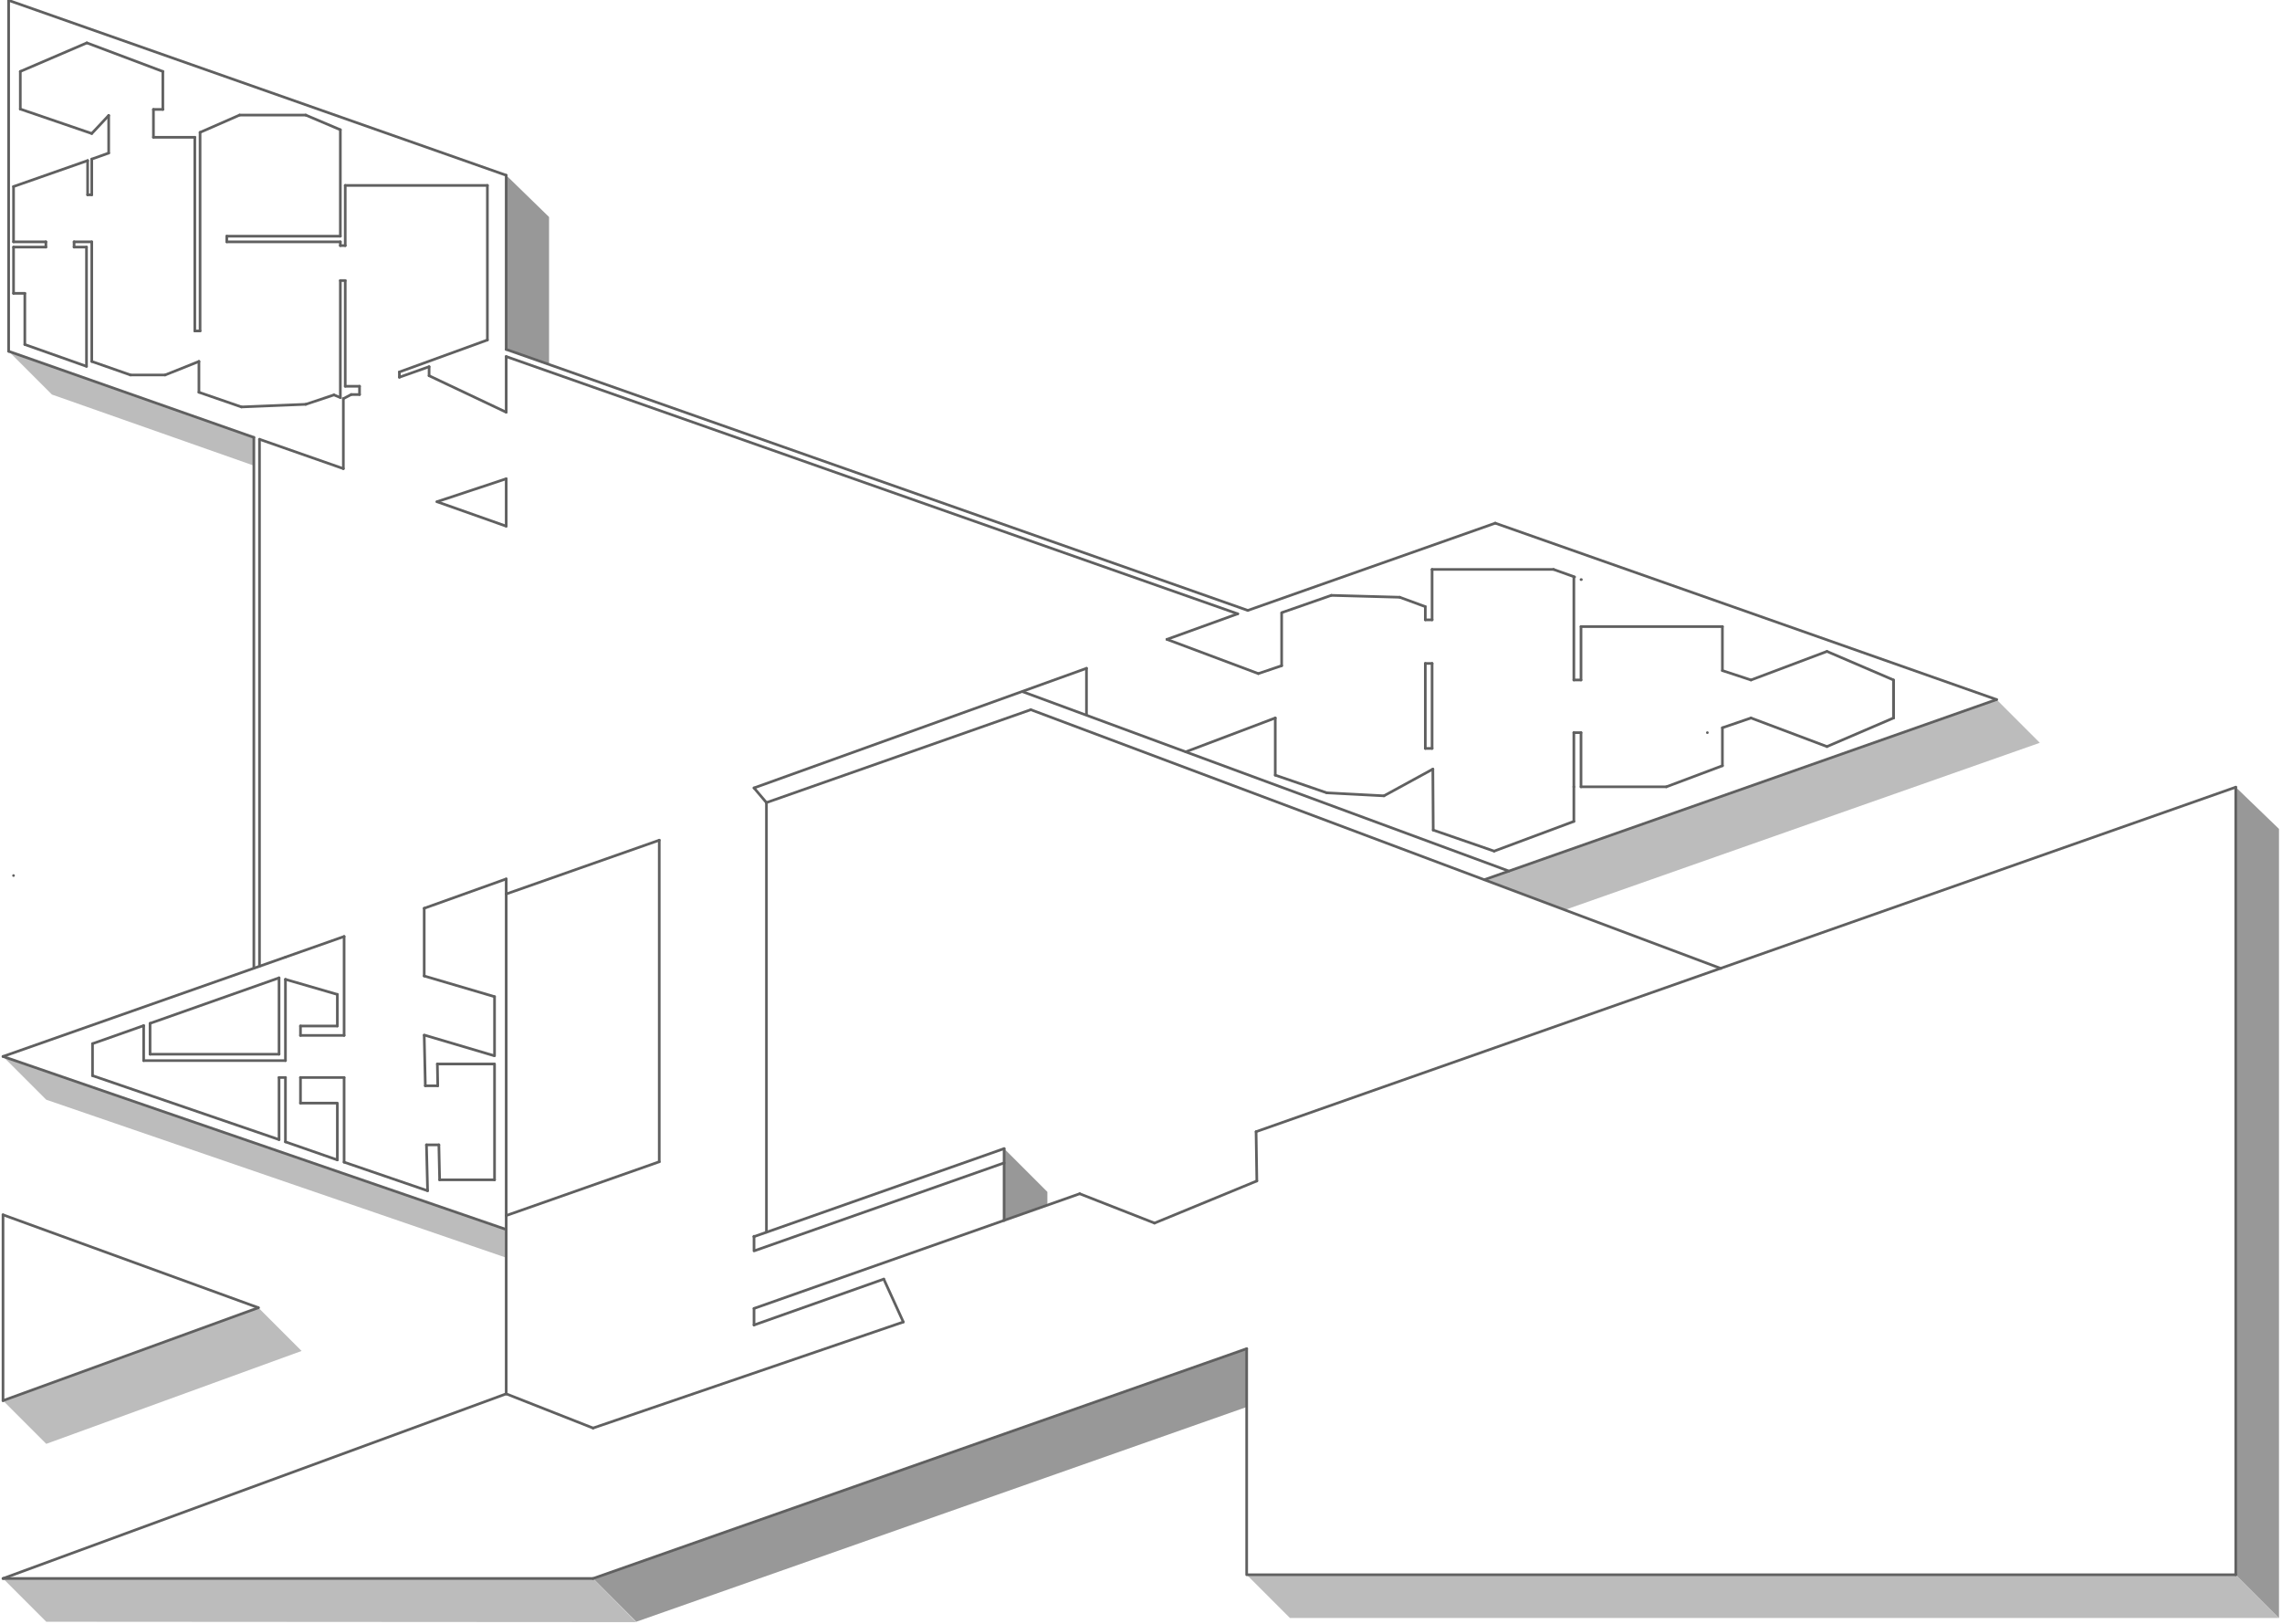 <?xml version="1.0" encoding="utf-8"?>
<!-- Generator: Adobe Illustrator 28.0.0, SVG Export Plug-In . SVG Version: 6.00 Build 0)  -->
<svg version="1.1" xmlns="http://www.w3.org/2000/svg" xmlns:xlink="http://www.w3.org/1999/xlink" x="0px" y="0px"
	 viewBox="0 0 606.8 431.8" style="enable-background:new 0 0 606.8 431.8;" xml:space="preserve">
<style type="text/css">
	.st0{fill:#989898;}
	.st1{fill:#BCBCBC;}
	.st2{fill:none;}
	.st3{display:none;}
	.st4{display:inline;}
	.st5{fill:none;stroke:#606060;stroke-width:0.709;stroke-linecap:round;stroke-linejoin:round;stroke-miterlimit:10;}
</style>
<g id="Layer_3">
	<polygon class="st0" points="134.6,245.2 134.6,338.3 134.6,326.8 134.6,233.7 	"/>
	<polygon class="st0" points="331.5,374.1 169.2,431.2 157.7,419.7 331.5,358.6 	"/>
	<polygon class="st1" points="134.6,334.4 12.3,292.4 0.8,280.9 134.6,326.8 	"/>
	<polygon class="st1" points="67.5,123.8 13.8,104.9 2.3,93.4 67.5,116.3 	"/>
	<polygon class="st1" points="542.4,197.5 415.9,242 394.7,233.9 530.9,186 	"/>
	<polygon class="st1" points="80.2,359.2 12.3,383.9 0.8,372.4 68.7,347.7 	"/>
	<polygon class="st1" points="606,430.2 343,430.2 331.5,418.7 594.5,418.7 	"/>
	<polygon class="st1" points="169.2,431.3 12.3,431.2 0.8,419.7 157.7,419.7 	"/>
	<polygon class="st0" points="278.5,316.9 278.5,320.4 267,324.5 267,305.4 	"/>
	<polygon class="st0" points="606,220.4 606,430.2 594.5,418.7 594.5,209.3 	"/>
	<polygon class="st0" points="146,57.7 146,97 134.6,92.9 134.6,46.6 	"/>
</g>
<g id="EM-201">
	<line class="st2" x1="200.5" y1="332.6" x2="200.5" y2="365"/>
	<line class="st2" x1="200.5" y1="365" x2="157.7" y2="379.7"/>
	<line class="st2" x1="157.7" y1="379.7" x2="134.6" y2="370.6"/>
	<line class="st2" x1="134.6" y1="370.6" x2="134.6" y2="326.9"/>
	<line class="st2" x1="134.6" y1="326.9" x2="200.5" y2="303.7"/>
	<line class="st2" x1="200.5" y1="303.7" x2="200.5" y2="332.6"/>
</g>
<g id="EM-203">
	<line class="st2" x1="69" y1="116.8" x2="134.6" y2="139.9"/>
	<line class="st2" x1="134.6" y1="139.9" x2="134.6" y2="94.8"/>
	<line class="st2" x1="134.6" y1="94.8" x2="329.1" y2="163.2"/>
	<line class="st2" x1="69" y1="256.9" x2="69" y2="116.8"/>
	<line class="st2" x1="67.5" y1="257.4" x2="329.1" y2="163.2"/>
</g>
<g id="EM-214-A">
	<line class="st2" x1="91.8" y1="49.3" x2="129.6" y2="49.3"/>
	<line class="st2" x1="129.6" y1="49.3" x2="129.6" y2="90.4"/>
	<line class="st2" x1="129.6" y1="90.4" x2="95.6" y2="102.7"/>
	<line class="st2" x1="95.6" y1="102.7" x2="91.8" y2="102.7"/>
	<line class="st2" x1="91.8" y1="102.7" x2="91.8" y2="49.3"/>
</g>
<g id="EM-214-C">
	<line class="st2" x1="60.3" y1="62.8" x2="90.5" y2="62.8"/>
	<line class="st2" x1="90.5" y1="62.8" x2="90.5" y2="34.5"/>
	<line class="st2" x1="90.5" y1="34.5" x2="81.3" y2="30.6"/>
	<line class="st2" x1="81.3" y1="30.6" x2="63.7" y2="30.6"/>
	<line class="st2" x1="63.7" y1="30.6" x2="53.2" y2="35.2"/>
	<line class="st2" x1="53.2" y1="35.2" x2="53.2" y2="62.8"/>
	<line class="st2" x1="53.2" y1="62.8" x2="60.3" y2="62.8"/>
</g>
<g id="EM-214-B">
	<line class="st2" x1="90.5" y1="64.3" x2="90.5" y2="105.7"/>
	<line class="st2" x1="90.5" y1="105.7" x2="88.8" y2="105"/>
	<line class="st2" x1="88.8" y1="105" x2="81.3" y2="107.5"/>
	<line class="st2" x1="81.3" y1="107.5" x2="64.2" y2="108.2"/>
	<line class="st2" x1="64.2" y1="108.2" x2="52.9" y2="104.3"/>
	<line class="st2" x1="52.9" y1="104.3" x2="53.2" y2="64.2"/>
	<line class="st2" x1="53.2" y1="64.2" x2="90.5" y2="64.8"/>
</g>
<g id="EM-216">
	<line class="st2" x1="334.6" y1="179.1" x2="334.6" y2="192.6"/>
	<line class="st2" x1="334.6" y1="192.6" x2="315.3" y2="199.9"/>
	<line class="st2" x1="315.3" y1="199.9" x2="288.9" y2="190"/>
	<line class="st2" x1="288.9" y1="190" x2="288.9" y2="177.7"/>
	<line class="st2" x1="288.9" y1="177.7" x2="310.3" y2="170"/>
	<line class="st2" x1="310.3" y1="170" x2="334.6" y2="179.1"/>
</g>
<g id="EM-217-C">
	<line class="st2" x1="339.1" y1="190.9" x2="339.1" y2="177.6"/>
	<line class="st2" x1="339.1" y1="177.6" x2="340.8" y2="177"/>
	<line class="st2" x1="340.8" y1="177" x2="340.8" y2="163.1"/>
	<line class="st2" x1="340.8" y1="163.1" x2="354" y2="158.3"/>
	<line class="st2" x1="354" y1="158.3" x2="372.2" y2="158.8"/>
	<line class="st2" x1="372.2" y1="158.8" x2="379" y2="161.3"/>
	<line class="st2" x1="379" y1="161.3" x2="379" y2="205.6"/>
	<line class="st2" x1="379" y1="205.6" x2="368" y2="211.6"/>
	<line class="st2" x1="368" y1="211.6" x2="352.7" y2="210.8"/>
	<line class="st2" x1="352.7" y1="210.8" x2="339.1" y2="206.1"/>
	<line class="st2" x1="339.1" y1="206.1" x2="339.1" y2="190.9"/>
</g>
<g id="EM-217-B">
	<line class="st2" x1="380.8" y1="151.4" x2="381.1" y2="220.7"/>
	<line class="st2" x1="381.1" y1="220.7" x2="397.3" y2="226.3"/>
	<line class="st2" x1="397.3" y1="226.3" x2="418.5" y2="218.4"/>
	<line class="st2" x1="418.5" y1="218.4" x2="418.5" y2="153.4"/>
	<line class="st2" x1="418.5" y1="153.4" x2="413.1" y2="151.4"/>
	<line class="st2" x1="413.1" y1="151.4" x2="380.8" y2="151.4"/>
</g>
<g id="EM-217-A">
	<line class="st2" x1="420.4" y1="166.6" x2="458" y2="166.6"/>
	<line class="st2" x1="458" y1="166.6" x2="458" y2="203.6"/>
	<line class="st2" x1="458" y1="203.6" x2="443.1" y2="209.2"/>
	<line class="st2" x1="443.1" y1="209.2" x2="420.4" y2="209.2"/>
	<line class="st2" x1="420.4" y1="194.8" x2="420.4" y2="166.6"/>
	<line class="st2" x1="420.4" y1="209.2" x2="420.4" y2="194.8"/>
</g>
<g id="EM_plan" class="st3">
	<g id="LINE_00000067201440333885464450000012340196758481574056_" class="st4">
		<line class="st5" x1="706.1" y1="34.6" x2="706.1" y2="25.4"/>
	</g>
	<g id="LINE_00000014616725234044660220000009121537644099429278_" class="st4">
		<line class="st5" x1="706.1" y1="34.6" x2="684.8" y2="42.6"/>
	</g>
	<g id="LINE_00000161614467531587002790000002701052189100752295_" class="st4">
		<line class="st5" x1="707.9" y1="-3" x2="707.9" y2="-17.2"/>
	</g>
	<g id="LINE_00000171720210355819387420000005726247744821979048_" class="st4">
		<line class="st5" x1="707.9" y1="25.4" x2="730.6" y2="25.4"/>
	</g>
	<g id="LINE_00000119819605296918576910000010728912172044002690_" class="st4">
		<line class="st5" x1="668.6" y1="36.9" x2="668.5" y2="20.7"/>
	</g>
	<g id="LINE_00000104676916151049952570000000432621176765687199_" class="st4">
		<line class="st5" x1="640.3" y1="27.1" x2="655.5" y2="27.8"/>
	</g>
	<g id="LINE_00000097493640823681968590000013830211657463353260_" class="st4">
		<line class="st5" x1="655.5" y1="27.8" x2="668.5" y2="20.7"/>
	</g>
	<g id="LINE_00000118371672223271718560000014089817672700226194_" class="st4">
		<line class="st5" x1="640.3" y1="27.1" x2="626.7" y2="22.3"/>
	</g>
	<g id="LINE_00000100384827646385355980000016274163321665897861_" class="st4">
		<line class="st5" x1="684.8" y1="42.6" x2="668.6" y2="36.9"/>
	</g>
	<g id="LINE_00000005959995844033307470000014334952025538560438_" class="st4">
		<line class="st5" x1="626.7" y1="22.3" x2="626.7" y2="7.2"/>
	</g>
	<g id="LINE_00000026140018803165478890000000468625711682315694_" class="st4">
		<line class="st5" x1="626.7" y1="7.2" x2="602.8" y2="16.1"/>
	</g>
	<g id="LINE_00000035498781015139301480000000347958733864487088_" class="st4">
		<line class="st5" x1="597.8" y1="-13.7" x2="622.2" y2="-4.6"/>
	</g>
	<g id="LINE_00000101076134184449720990000004105138745934022560_" class="st4">
		<line class="st5" x1="616.6" y1="-20.5" x2="616.6" y2="-20.5"/>
	</g>
	<g id="LINE_00000104678905318348631830000002926529228983411856_" class="st4">
		<line class="st5" x1="576.4" y1="6.2" x2="576.4" y2="-6"/>
	</g>
	<g id="LINE_00000062171650783389057380000018170914616856355763_" class="st4">
		<line class="st5" x1="466.4" y1="33.6" x2="466.4" y2="127.5"/>
	</g>
	<g id="LINE_00000051348604119967869760000016969378098457991323_" class="st4">
		<line class="st5" x1="488" y1="25.8" x2="488" y2="148.8"/>
	</g>
	<g id="LINE_00000068648851771407432000000015789059423471851671_" class="st4">
		<line class="st5" x1="422.1" y1="54" x2="422.1" y2="186.8"/>
	</g>
	<g id="LINE_00000103971600762987215990000016314560485162807981_" class="st4">
		<line class="st5" x1="379.3" y1="-118.4" x2="379.3" y2="-134.4"/>
	</g>
	<g id="LINE_00000134219319748053357980000006430294301151622294_" class="st4">
		<line class="st5" x1="683.5" y1="212.2" x2="683.5" y2="226.6"/>
	</g>
	<g id="LINE_00000088813232107745535300000009215688124379748523_" class="st4">
		<line class="st5" x1="328.3" y1="-147.2" x2="339.3" y2="-147.2"/>
	</g>
	<g id="LINE_00000110446899040008033640000005504863817635990924_" class="st4">
		<line class="st5" x1="339.3" y1="-147.2" x2="339.3" y2="-95.8"/>
	</g>
	<g id="LINE_00000094575602616200867850000008647183789137013672_" class="st4">
		<line class="st5" x1="339.3" y1="-95.8" x2="340.7" y2="-95.8"/>
	</g>
	<g id="LINE_00000056388113489020553140000004949234699736563104_" class="st4">
		<line class="st5" x1="340.7" y1="-95.8" x2="340.7" y2="-148.6"/>
	</g>
	<g id="LINE_00000043449468500873663940000012838423246006984321_" class="st4">
		<line class="st5" x1="340.7" y1="-148.6" x2="351.3" y2="-153.1"/>
	</g>
	<g id="LINE_00000133522630362202852170000007412929142139762854_" class="st4">
		<line class="st5" x1="378" y1="-109.1" x2="378" y2="-78.1"/>
	</g>
	<g id="LINE_00000043459510181110513610000000632255079852411018_" class="st4">
		<line class="st5" x1="363.4" y1="102.8" x2="363.4" y2="119.7"/>
	</g>
	<g id="LINE_00000076592036351698959440000012839930280403739814_" class="st4">
		<line class="st5" x1="791" y1="7.2" x2="773.3" y2="14.8"/>
	</g>
	<g id="LINE_00000127002574343455580750000001116995250671680937_" class="st4">
		<line class="st5" x1="753.1" y1="7.2" x2="745.5" y2="9.7"/>
	</g>
	<g id="LINE_00000007387452869771521180000016539624155159057544_" class="st4">
		<line class="st5" x1="292.9" y1="-164.7" x2="292.9" y2="-154.7"/>
	</g>
	<g id="LINE_00000052798338921030028520000013710078136396277665_" class="st4">
		<line class="st5" x1="292.9" y1="-154.7" x2="311.9" y2="-148.3"/>
	</g>
	<g id="LINE_00000089539207615603212500000014803711842343610247_" class="st4">
		<line class="st5" x1="311.9" y1="-148.3" x2="316.4" y2="-153"/>
	</g>
	<g id="LINE_00000023981855216595974850000010922151441038582672_" class="st4">
		<line class="st5" x1="706.1" y1="-3" x2="707.9" y2="-3"/>
	</g>
	<g id="LINE_00000138566910247271745820000000665685392229753270_" class="st4">
		<line class="st5" x1="403.9" y1="104.9" x2="400.6" y2="104.9"/>
	</g>
	<g id="LINE_00000123436281098966837700000012385120721045794483_" class="st4">
		<line class="st5" x1="422.1" y1="-88.9" x2="616.6" y2="-20.5"/>
	</g>
	<g id="LINE_00000132086848349711133190000004208093607540415389_" class="st4">
		<line class="st5" x1="393.8" y1="-83.4" x2="401.6" y2="-86.3"/>
	</g>
	<g id="LINE_00000156564264602827456340000006587152643676737433_" class="st4">
		<line class="st5" x1="379" y1="65.2" x2="379" y2="91.6"/>
	</g>
	<g id="LINE_00000008871862430399030720000008004571291162181275_" class="st4">
		<line class="st5" x1="422.1" y1="-88.9" x2="422.1" y2="-74.2"/>
	</g>
	<g id="LINE_00000176021383548713759710000000622908577038455479_" class="st4">
		<line class="st5" x1="745.5" y1="-5.5" x2="753.1" y2="-2.9"/>
	</g>
	<g id="LINE_00000045592022427623024440000013477380961814582182_" class="st4">
		<line class="st5" x1="419" y1="81.2" x2="419" y2="96.9"/>
	</g>
	<g id="LINE_00000050625950319873599550000006449805911261671356_" class="st4">
		<line class="st5" x1="707.9" y1="-17.2" x2="745.5" y2="-17.2"/>
	</g>
	<g id="LINE_00000158720964145722639540000018030636490116957830_" class="st4">
		<line class="st5" x1="400.3" y1="75.8" x2="400.3" y2="57.8"/>
	</g>
	<g id="LINE_00000130634503393503891490000000748780229087311008_" class="st4">
		<line class="st5" x1="378" y1="-109.1" x2="379.3" y2="-109.1"/>
	</g>
	<g id="LINE_00000044151339451203317640000010524045685790037689_" class="st4">
		<line class="st5" x1="668.3" y1="-19" x2="668.3" y2="-32.4"/>
	</g>
	<g id="LINE_00000147218205170142456220000010385577599948387736_" class="st4">
		<line class="st5" x1="378" y1="-118.4" x2="379.3" y2="-118.4"/>
	</g>
	<g id="LINE_00000123430437275639938180000017022448927001055644_" class="st4">
		<line class="st5" x1="393.8" y1="-84.9" x2="393.8" y2="-83.4"/>
	</g>
	<g id="LINE_00000144335695111983501610000009096379460941246349_" class="st4">
		<line class="st5" x1="403.7" y1="-50.3" x2="422.1" y2="-43.9"/>
	</g>
	<g id="LINE_00000172397825450927652930000013439324187511997326_" class="st4">
		<line class="st5" x1="706.1" y1="25.4" x2="706.1" y2="11"/>
	</g>
	<g id="LINE_00000159469860338733426900000000279349846904733583_" class="st4">
		<line class="st5" x1="706.1" y1="11" x2="707.9" y2="11"/>
	</g>
	<g id="LINE_00000022537423116140466560000017393407049306227856_" class="st4">
		<line class="st5" x1="488" y1="145" x2="488" y2="145"/>
	</g>
	<g id="LINE_00000095302318997564532720000008582607325273948067_" class="st4">
		<line class="st5" x1="522.5" y1="156.4" x2="488" y2="168.5"/>
	</g>
	<g id="LINE_00000021115586447437355950000017939408995106647948_" class="st4">
		<line class="st5" x1="291.1" y1="-134.1" x2="310.8" y2="-141.1"/>
	</g>
	<g id="LINE_00000138552402438607182750000004527335930125684626_" class="st4">
		<line class="st5" x1="419" y1="99.1" x2="419" y2="130"/>
	</g>
	<g id="LINE_00000182524177568399272960000014216059218434874772_" class="st4">
		<line class="st5" x1="363.4" y1="76.6" x2="363.4" y2="98.3"/>
	</g>
	<g id="LINE_00000181769377159894025370000002804079952291017909_" class="st4">
		<line class="st5" x1="325.7" y1="98.3" x2="363.4" y2="98.3"/>
	</g>
	<g id="LINE_00000038394510833159367120000006568657300147465091_" class="st4">
		<line class="st5" x1="403.8" y1="99.1" x2="403.9" y2="104.9"/>
	</g>
	<g id="LINE_00000095313976203933518990000015443720559563036336_" class="st4">
		<line class="st5" x1="289.9" y1="-183.6" x2="422.1" y2="-137.1"/>
	</g>
	<g id="LINE_00000129884042180271003890000009049503864352415676_" class="st4">
		<line class="st5" x1="527.7" y1="167.7" x2="522.5" y2="156.4"/>
	</g>
	<g id="LINE_00000098192904268906810900000001682866990879415688_" class="st4">
		<line class="st5" x1="311.9" y1="-87.7" x2="322.2" y2="-84.1"/>
	</g>
	<g id="LINE_00000173153635109152853660000001406074061211374231_" class="st4">
		<line class="st5" x1="574.7" y1="133.6" x2="594.5" y2="141.5"/>
	</g>
	<g id="LINE_00000107547584426934924220000002743125192756769212_" class="st4">
		<line class="st5" x1="327.4" y1="96.5" x2="361.7" y2="96.5"/>
	</g>
	<g id="LINE_00000143601948434895436630000015275726003387392179_" class="st4">
		<line class="st5" x1="379" y1="102.8" x2="379" y2="125.2"/>
	</g>
	<g id="LINE_00000154385900528761277290000005635110208205533861_" class="st4">
		<line class="st5" x1="745.5" y1="9.7" x2="745.5" y2="19.8"/>
	</g>
	<g id="LINE_00000123437915948654340180000009062315947405526714_" class="st4">
		<line class="st5" x1="404.2" y1="120.7" x2="404.4" y2="130"/>
	</g>
	<g id="LINE_00000002344943888254250940000001044307125965714093_" class="st4">
		<line class="st5" x1="401.6" y1="-86.3" x2="401.6" y2="-83.8"/>
	</g>
	<g id="LINE_00000044897950685937997830000013674799342524262042_" class="st4">
		<line class="st5" x1="401.6" y1="-83.8" x2="422.1" y2="-74.2"/>
	</g>
	<g id="LINE_00000026843435803932754160000013485484911514562454_" class="st4">
		<line class="st5" x1="466" y1="228.6" x2="619" y2="174.8"/>
	</g>
	<g id="LINE_00000088826737285201266950000015588642727730661545_" class="st4">
		<line class="st5" x1="706.1" y1="-3" x2="706.1" y2="-30.4"/>
	</g>
	<g id="LINE_00000126282429652969281570000006507923449859308945_" class="st4">
		<line class="st5" x1="668.3" y1="-32.4" x2="700.6" y2="-32.4"/>
	</g>
	<g id="LINE_00000040564537450580685960000012894266820751097273_" class="st4">
		<line class="st5" x1="594.5" y1="141.5" x2="621.8" y2="130.2"/>
	</g>
	<g id="LINE_00000102532062995064965760000000273816419106066872_" class="st4">
		<line class="st5" x1="621.8" y1="130.2" x2="621.6" y2="117.1"/>
	</g>
	<g id="LINE_00000081611283828061171910000003290494156927335354_" class="st4">
		<line class="st5" x1="619" y1="174.8" x2="619" y2="234.9"/>
	</g>
	<g id="LINE_00000072266914272517259630000003336483524680508326_" class="st4">
		<line class="st5" x1="289.9" y1="96.6" x2="421" y2="143.5"/>
	</g>
	<g id="LINE_00000116924435565297350100000005601394772206836361_" class="st4">
		<line class="st5" x1="421" y1="143.5" x2="421" y2="187.7"/>
	</g>
	<g id="LINE_00000011709953175951278660000012362446365913928338_" class="st4">
		<line class="st5" x1="291.1" y1="-134.1" x2="291.1" y2="-119.4"/>
	</g>
	<g id="LINE_00000102546740879585486620000002541749287515705788_" class="st4">
		<line class="st5" x1="488" y1="163.5" x2="488" y2="163.6"/>
	</g>
	<g id="LINE_00000038373606709305088560000006257003225563113356_" class="st4">
		<line class="st5" x1="423.1" y1="233.8" x2="465.8" y2="218.8"/>
	</g>
	<g id="LINE_00000057839872583157410960000013529808733994994597_" class="st4">
		<line class="st5" x1="682.2" y1="50.1" x2="818.4" y2="2.2"/>
	</g>
	<g id="LINE_00000010302262534601159440000014915356164967714725_" class="st4">
		<line class="st5" x1="327.4" y1="88.3" x2="327.4" y2="96.5"/>
	</g>
	<g id="LINE_00000075849626933754368500000006599400493458396085_" class="st4">
		<line class="st5" x1="745.5" y1="19.8" x2="730.6" y2="25.4"/>
	</g>
	<g id="LINE_00000079477809086584454740000012143639633463884931_" class="st4">
		<line class="st5" x1="289.9" y1="233.8" x2="423.1" y2="233.8"/>
	</g>
	<g id="LINE_00000031895668574756712320000013953160865419192722_" class="st4">
		<line class="st5" x1="378.8" y1="-59.1" x2="378.8" y2="-77.7"/>
	</g>
	<g id="LINE_00000066474288249415365800000000330957264539974330_" class="st4">
		<line class="st5" x1="378.8" y1="-77.7" x2="380.9" y2="-78.9"/>
	</g>
	<g id="LINE_00000093144394022797984970000015493631116126165934_" class="st4">
		<line class="st5" x1="380.9" y1="-78.9" x2="383.1" y2="-78.9"/>
	</g>
	<g id="LINE_00000052088658549134514850000007497874955547503270_" class="st4">
		<line class="st5" x1="383.1" y1="-78.9" x2="383.1" y2="-81"/>
	</g>
	<g id="LINE_00000067914467484723126360000009628357191016492195_" class="st4">
		<line class="st5" x1="383.1" y1="-81" x2="379.3" y2="-81"/>
	</g>
	<g id="LINE_00000031189841917911576800000007464247407915566522_" class="st4">
		<line class="st5" x1="379.3" y1="-81" x2="379.3" y2="-109.1"/>
	</g>
	<g id="LINE_00000054955165945684693930000009190048869204853174_" class="st4">
		<line class="st5" x1="361.7" y1="102.8" x2="361.7" y2="119.1"/>
	</g>
	<g id="LINE_00000161615016606610385330000014615742311897426083_" class="st4">
		<line class="st5" x1="367.4" y1="102.8" x2="367.4" y2="109.5"/>
	</g>
	<g id="LINE_00000080910452784050698190000002951794103490783676_" class="st4">
		<line class="st5" x1="377.2" y1="109.5" x2="367.4" y2="109.5"/>
	</g>
	<g id="LINE_00000149344461174391022190000005256087090095265180_" class="st4">
		<line class="st5" x1="422.1" y1="-137.1" x2="422.1" y2="-90.8"/>
	</g>
	<g id="LINE_00000130639389549115176480000000719262262376612542_" class="st4">
		<line class="st5" x1="462.8" y1="39.7" x2="462.8" y2="125.1"/>
	</g>
	<g id="LINE_00000069388584438015946690000004194550570250504836_" class="st4">
		<line class="st5" x1="488" y1="164.1" x2="488" y2="168.5"/>
	</g>
	<g id="LINE_00000106867278210287928190000007371048931571720865_" class="st4">
		<line class="st5" x1="400.4" y1="91.5" x2="400.6" y2="104.9"/>
	</g>
	<g id="LINE_00000150812050676425310170000005132236307032528002_" class="st4">
		<line class="st5" x1="422.1" y1="143.1" x2="466.4" y2="127.5"/>
	</g>
	<g id="LINE_00000171715812386047284740000000510035077784247449_" class="st4">
		<line class="st5" x1="660.5" y1="234.7" x2="683.5" y2="226.6"/>
	</g>
	<g id="LINE_00000114044116634135932000000009210509363783407527_" class="st4">
		<line class="st5" x1="491.3" y1="29.6" x2="491.3" y2="143.8"/>
	</g>
	<g id="LINE_00000011719563060359077370000009548850983838424979_" class="st4">
		<line class="st5" x1="289.9" y1="143.3" x2="289.9" y2="188.1"/>
	</g>
	<g id="LINE_00000101797654007132756100000001295420657326578051_" class="st4">
		<line class="st5" x1="488" y1="148.8" x2="554.5" y2="125.5"/>
	</g>
	<g id="LINE_00000115481916948252460260000005763423499099600274_" class="st4">
		<line class="st5" x1="491.3" y1="29.6" x2="561.6" y2="4.9"/>
	</g>
	<g id="LINE_00000144295935616638139250000015059870717669974150_" class="st4">
		<line class="st5" x1="641.5" y1="-25.4" x2="659.8" y2="-25"/>
	</g>
	<g id="LINE_00000181089275965149889370000011466224252915994008_" class="st4">
		<line class="st5" x1="741.5" y1="11" x2="741.5" y2="11"/>
	</g>
	<g id="LINE_00000053512926274797421830000011983535315381536130_" class="st4">
		<line class="st5" x1="707.9" y1="25.4" x2="707.9" y2="11"/>
	</g>
	<g id="LINE_00000036250110499706892460000014704601357398291895_" class="st4">
		<line class="st5" x1="367.4" y1="89.1" x2="367.4" y2="91.6"/>
	</g>
	<g id="LINE_00000137116809155991422010000005733398968905426343_" class="st4">
		<line class="st5" x1="310.8" y1="-141.1" x2="310.8" y2="-131.9"/>
	</g>
	<g id="LINE_00000080199702661217941580000015734949581776495508_" class="st4">
		<line class="st5" x1="310.8" y1="-131.9" x2="311.9" y2="-131.9"/>
	</g>
	<g id="LINE_00000160156682787951052510000013126777071777491594_" class="st4">
		<line class="st5" x1="311.9" y1="-131.9" x2="311.9" y2="-141.5"/>
	</g>
	<g id="LINE_00000136384571802626105140000012403657386195739804_" class="st4">
		<line class="st5" x1="311.9" y1="-119.4" x2="307.2" y2="-119.4"/>
	</g>
	<g id="LINE_00000091725346764702106990000016468678863619716233_" class="st4">
		<line class="st5" x1="307.2" y1="-119.4" x2="307.2" y2="-118"/>
	</g>
	<g id="LINE_00000179636123030614920210000010038398531387795345_" class="st4">
		<line class="st5" x1="307.2" y1="-118" x2="310.5" y2="-118"/>
	</g>
	<g id="LINE_00000065756238105752282460000004802478674682100608_" class="st4">
		<line class="st5" x1="445.2" y1="195.9" x2="527.7" y2="167.7"/>
	</g>
	<g id="LINE_00000151542291491517274200000007070359125223743120_" class="st4">
		<line class="st5" x1="289.9" y1="233.8" x2="421" y2="187.7"/>
	</g>
	<g id="LINE_00000028285630106647225840000006801201337912312985_" class="st4">
		<line class="st5" x1="378" y1="-121" x2="347.8" y2="-121"/>
	</g>
	<g id="LINE_00000070103374198562826600000003614271469854885511_" class="st4">
		<line class="st5" x1="347.8" y1="-121" x2="347.8" y2="-119.5"/>
	</g>
	<g id="LINE_00000094589019901921720670000006860458012969825968_" class="st4">
		<line class="st5" x1="347.8" y1="-119.5" x2="378" y2="-119.5"/>
	</g>
	<g id="LINE_00000105397449629210225840000010547085314711730353_" class="st4">
		<line class="st5" x1="378" y1="-119.5" x2="378" y2="-118.4"/>
	</g>
	<g id="LINE_00000112623574457215970960000007522737408136300202_" class="st4">
		<line class="st5" x1="796.1" y1="234.8" x2="773.7" y2="226.9"/>
	</g>
	<g id="LINE_00000155865076822613381570000017637866383768816296_" class="st4">
		<line class="st5" x1="356.6" y1="-66.9" x2="356.6" y2="73.1"/>
	</g>
	<g id="LINE_00000039132793732607312840000017868648068797901453_" class="st4">
		<line class="st5" x1="311.9" y1="-119.4" x2="311.9" y2="-87.7"/>
	</g>
	<g id="LINE_00000088817655266736554350000013796762791943458222_" class="st4">
		<line class="st5" x1="745.5" y1="-17.2" x2="745.5" y2="-5.5"/>
	</g>
	<g id="LINE_00000112612910645450921180000018173993094706253988_" class="st4">
		<line class="st5" x1="666.5" y1="-19" x2="666.5" y2="-22.4"/>
	</g>
	<g id="LINE_00000005977110075367282630000007424889132002971062_" class="st4">
		<line class="st5" x1="289.9" y1="-90.4" x2="355" y2="-67.5"/>
	</g>
	<g id="LINE_00000054262546974549872380000002975967754039822225_" class="st4">
		<line class="st5" x1="491.3" y1="143.8" x2="554.5" y2="121.6"/>
	</g>
	<g id="LINE_00000111175752594753732820000016587674291712014765_" class="st4">
		<line class="st5" x1="363.4" y1="102.8" x2="361.7" y2="102.8"/>
	</g>
	<g id="LINE_00000067198589345802025440000015954333374497553555_" class="st4">
		<line class="st5" x1="379" y1="125.2" x2="401.2" y2="133"/>
	</g>
	<g id="LINE_00000114795837260495640520000002282198054436304794_" class="st4">
		<line class="st5" x1="422.1" y1="-56.5" x2="403.7" y2="-50.3"/>
	</g>
	<g id="LINE_00000121958269024082014020000003638163293576475786_" class="st4">
		<line class="st5" x1="417.1" y1="-93.3" x2="417.1" y2="-134.4"/>
	</g>
	<g id="LINE_00000066490856294133920970000016121557423613025942_" class="st4">
		<line class="st5" x1="393.8" y1="-84.9" x2="417.1" y2="-93.3"/>
	</g>
	<g id="LINE_00000094596141085748188730000003005262784791064225_" class="st4">
		<line class="st5" x1="417.1" y1="-134.4" x2="379.3" y2="-134.4"/>
	</g>
	<g id="LINE_00000048494708199461342850000002099251011644689283_" class="st4">
		<line class="st5" x1="378" y1="-78.1" x2="376.4" y2="-78.8"/>
	</g>
	<g id="LINE_00000100373056304352150720000015713349735540976029_" class="st4">
		<line class="st5" x1="376.4" y1="-78.8" x2="368.8" y2="-76.3"/>
	</g>
	<g id="LINE_00000159440989336223958340000012565194518712764060_" class="st4">
		<line class="st5" x1="368.8" y1="-76.3" x2="351.7" y2="-75.6"/>
	</g>
	<g id="LINE_00000149360963777264520870000012680450648848169878_" class="st4">
		<line class="st5" x1="377.2" y1="80.6" x2="377.2" y2="89.1"/>
	</g>
	<g id="LINE_00000178195592887226798190000008411746949757727893_" class="st4">
		<line class="st5" x1="404.2" y1="120.7" x2="401" y2="120.7"/>
	</g>
	<g id="LINE_00000129895332835085686750000012908579671838707373_" class="st4">
		<line class="st5" x1="325.7" y1="89" x2="325.7" y2="98.3"/>
	</g>
	<g id="LINE_00000095336868591967226440000010699893681698234524_" class="st4">
		<line class="st5" x1="773.3" y1="-10.5" x2="791" y2="-2.9"/>
	</g>
	<g id="LINE_00000049909868609639357370000002582868212703734691_" class="st4">
		<line class="st5" x1="753.1" y1="-2.9" x2="773.3" y2="-10.5"/>
	</g>
	<g id="LINE_00000036939479838566564830000005428482407501108620_" class="st4">
		<line class="st5" x1="422.1" y1="-90.8" x2="619.3" y2="-21.5"/>
	</g>
	<g id="LINE_00000167379876990061258780000005026095234128524161_" class="st4">
		<line class="st5" x1="773.3" y1="14.8" x2="753.1" y2="7.2"/>
	</g>
	<g id="LINE_00000106846388296171395760000002104683411597930905_" class="st4">
		<line class="st5" x1="363.4" y1="70.7" x2="363.4" y2="70.7"/>
	</g>
	<g id="LINE_00000085244694595414412150000006114243429732072087_" class="st4">
		<line class="st5" x1="363.4" y1="76.6" x2="377.2" y2="80.6"/>
	</g>
	<g id="LINE_00000021086706745111381540000013930216486173323189_" class="st4">
		<line class="st5" x1="666.5" y1="15.2" x2="668.3" y2="15.2"/>
	</g>
	<g id="LINE_00000126325794948505814740000011564617212507072663_" class="st4">
		<line class="st5" x1="668.3" y1="15.2" x2="668.3" y2="-7.3"/>
	</g>
	<g id="LINE_00000168825678652273183240000011683971584179195025_" class="st4">
		<line class="st5" x1="668.3" y1="-7.3" x2="666.5" y2="-7.3"/>
	</g>
	<g id="LINE_00000028300507865822927900000001203232800411798454_" class="st4">
		<line class="st5" x1="666.5" y1="-7.3" x2="666.5" y2="15.2"/>
	</g>
	<g id="LINE_00000089561257541571924300000003177182886289102517_" class="st4">
		<line class="st5" x1="291.1" y1="49" x2="291.1" y2="49"/>
	</g>
	<g id="LINE_00000039849572082979990130000017143753525780335775_" class="st4">
		<line class="st5" x1="378" y1="-121" x2="378" y2="-149.3"/>
	</g>
	<g id="LINE_00000183244814947920661600000015235242806905064859_" class="st4">
		<line class="st5" x1="289.9" y1="-183.6" x2="289.9" y2="-90.4"/>
	</g>
	<g id="LINE_00000080180762677126167930000007551123573663246246_" class="st4">
		<line class="st5" x1="310.5" y1="-118" x2="310.5" y2="-86.4"/>
	</g>
	<g id="LINE_00000014628365171931804260000011335409853543646596_" class="st4">
		<line class="st5" x1="400.3" y1="75.8" x2="419" y2="81.2"/>
	</g>
	<g id="LINE_00000103985342710677768430000012123674440771872928_" class="st4">
		<line class="st5" x1="291.1" y1="-118" x2="291.1" y2="-105.7"/>
	</g>
	<g id="LINE_00000103259930332905395520000012508354809477110943_" class="st4">
		<line class="st5" x1="291.1" y1="-105.7" x2="294.1" y2="-105.7"/>
	</g>
	<g id="LINE_00000070828483234519617110000001048381944928197311_" class="st4">
		<line class="st5" x1="294.1" y1="-105.7" x2="294.1" y2="-92.1"/>
	</g>
	<g id="LINE_00000166677519837583284960000000243164864848996542_" class="st4">
		<line class="st5" x1="294.1" y1="-92.1" x2="310.5" y2="-86.4"/>
	</g>
	<g id="LINE_00000001637656370628860690000009840137498224692656_" class="st4">
		<line class="st5" x1="422.1" y1="139.4" x2="462.8" y2="125.1"/>
	</g>
	<g id="LINE_00000100359508623988312860000011590525993034517918_" class="st4">
		<line class="st5" x1="422.1" y1="54" x2="462.8" y2="39.7"/>
	</g>
	<g id="LINE_00000101086284053091234870000011923435248153272465_" class="st4">
		<line class="st5" x1="707.9" y1="-29.7" x2="708" y2="-29.6"/>
	</g>
	<g id="LINE_00000152264911764160649460000012664210584124213666_" class="st4">
		<line class="st5" x1="576.4" y1="6.2" x2="602.8" y2="16.1"/>
	</g>
	<g id="LINE_00000152246566147160485330000007823349697151993493_" class="st4">
		<line class="st5" x1="791" y1="-2.9" x2="791" y2="7.2"/>
	</g>
	<g id="LINE_00000059310217354328379110000004013811958326418591_" class="st4">
		<line class="st5" x1="377.2" y1="89.1" x2="367.4" y2="89.1"/>
	</g>
	<g id="LINE_00000175282578276157436630000002068788860822140304_" class="st4">
		<line class="st5" x1="628.4" y1="-20.8" x2="641.5" y2="-25.4"/>
	</g>
	<g id="LINE_00000158735412669301858850000014988759428345842855_" class="st4">
		<line class="st5" x1="619.3" y1="-21.5" x2="685.1" y2="-44.6"/>
	</g>
	<g id="LINE_00000001642686114305233650000002666047724835531686_" class="st4">
		<line class="st5" x1="419" y1="130" x2="404.4" y2="130"/>
	</g>
	<g id="LINE_00000055703471022578448790000000285710104833798533_" class="st4">
		<line class="st5" x1="367.4" y1="91.6" x2="379" y2="91.6"/>
	</g>
	<g id="LINE_00000013892694936820242330000014490380223249494447_" class="st4">
		<line class="st5" x1="322.2" y1="-84.1" x2="331.4" y2="-84.1"/>
	</g>
	<g id="LINE_00000053527637500393297980000005303946759915387830_" class="st4">
		<line class="st5" x1="331.4" y1="-84.1" x2="340.5" y2="-87.6"/>
	</g>
	<g id="LINE_00000036221354977152087170000013903982839371117196_" class="st4">
		<line class="st5" x1="340.5" y1="-87.6" x2="340.5" y2="-79.5"/>
	</g>
	<g id="LINE_00000156559194506404337250000014209366573483097490_" class="st4">
		<line class="st5" x1="340.5" y1="-79.5" x2="351.7" y2="-75.6"/>
	</g>
	<g id="LINE_00000075142091926075791500000004688839700716046506_" class="st4">
		<line class="st5" x1="659.8" y1="-25" x2="666.5" y2="-22.4"/>
	</g>
	<g id="LINE_00000018206908508857142870000016643855678793033866_" class="st4">
		<line class="st5" x1="666.5" y1="-19" x2="668.3" y2="-19"/>
	</g>
	<g id="LINE_00000043415637641136329580000013907879089343650186_" class="st4">
		<line class="st5" x1="363.4" y1="119.7" x2="377.2" y2="124.6"/>
	</g>
	<g id="LINE_00000097485201885186167360000005798905112307017124_" class="st4">
		<line class="st5" x1="619" y1="234.9" x2="683.5" y2="212.2"/>
	</g>
	<g id="LINE_00000160911199657100542370000015889279582612822657_" class="st4">
		<line class="st5" x1="316.4" y1="-143" x2="316.4" y2="-153"/>
	</g>
	<g id="LINE_00000008833856677120319500000017117235702747311036_" class="st4">
		<line class="st5" x1="773.7" y1="196.3" x2="773.7" y2="226.9"/>
	</g>
	<g id="LINE_00000100366055074198474470000006786741253123023787_" class="st4">
		<line class="st5" x1="312.1" y1="93.8" x2="312.1" y2="101.7"/>
	</g>
	<g id="LINE_00000153668016737221468380000018097623543305990794_" class="st4">
		<line class="st5" x1="628.4" y1="-6.7" x2="628.4" y2="-20.7"/>
	</g>
	<g id="LINE_00000061435349425623918890000015809770586279715208_" class="st4">
		<line class="st5" x1="289.9" y1="143.3" x2="353.1" y2="165.9"/>
	</g>
	<g id="LINE_00000075122987526176396090000013332084761958308743_" class="st4">
		<line class="st5" x1="355" y1="-67.5" x2="355" y2="73.7"/>
	</g>
	<g id="LINE_00000173853054989581883950000014272226089137695402_" class="st4">
		<line class="st5" x1="685.1" y1="-44.6" x2="818.4" y2="2.2"/>
	</g>
	<g id="LINE_00000114056476132330169730000004763469654659432589_" class="st4">
		<line class="st5" x1="292.9" y1="-164.7" x2="310.6" y2="-172.3"/>
	</g>
	<g id="LINE_00000055681648992461639420000016386374579040396679_" class="st4">
		<line class="st5" x1="310.6" y1="-172.3" x2="330.8" y2="-164.7"/>
	</g>
	<g id="LINE_00000026145621775657136280000004185403576825949604_" class="st4">
		<line class="st5" x1="330.8" y1="-164.7" x2="330.8" y2="-154.6"/>
	</g>
	<g id="LINE_00000127758970941898117230000005967058012133106850_" class="st4">
		<line class="st5" x1="330.8" y1="-154.6" x2="328.3" y2="-154.6"/>
	</g>
	<g id="LINE_00000003802949460265497890000007657052382211550625_" class="st4">
		<line class="st5" x1="328.3" y1="-154.6" x2="328.3" y2="-147.2"/>
	</g>
	<g id="LINE_00000157280845965059478930000016467803754455382687_" class="st4">
		<line class="st5" x1="401" y1="120.7" x2="401.2" y2="133"/>
	</g>
	<g id="LINE_00000048497500018160509990000015141580193172030880_" class="st4">
		<line class="st5" x1="683.5" y1="233.8" x2="683.5" y2="234.7"/>
	</g>
	<g id="LINE_00000172434090427300729990000018040213613943287214_" class="st4">
		<line class="st5" x1="622.2" y1="-4.6" x2="628.4" y2="-6.7"/>
	</g>
	<g id="LINE_00000163065328310759333520000004269215002988857753_" class="st4">
		<line class="st5" x1="351.3" y1="-153.1" x2="368.8" y2="-153.1"/>
	</g>
	<g id="LINE_00000136377692863184847310000002438948389891347843_" class="st4">
		<line class="st5" x1="368.8" y1="-153.1" x2="378" y2="-149.3"/>
	</g>
	<g id="LINE_00000044872010897660092890000012338042162127307190_" class="st4">
		<line class="st5" x1="356.6" y1="-66.9" x2="378.8" y2="-59.1"/>
	</g>
	<g id="LINE_00000031918933401225203700000005409971781554323348_" class="st4">
		<line class="st5" x1="291.1" y1="-118" x2="299.7" y2="-118"/>
	</g>
	<g id="LINE_00000126290087051734629690000016028744329183411626_" class="st4">
		<line class="st5" x1="299.7" y1="-118" x2="299.7" y2="-119.4"/>
	</g>
	<g id="LINE_00000066480631554139276810000012313700033503296677_" class="st4">
		<line class="st5" x1="299.7" y1="-119.4" x2="291.1" y2="-119.4"/>
	</g>
	<g id="LINE_00000027591400867381415180000005872438936217877135_" class="st4">
		<line class="st5" x1="312.1" y1="101.7" x2="361.7" y2="119.1"/>
	</g>
	<g id="LINE_00000066475608445817901290000007149321495817476530_" class="st4">
		<line class="st5" x1="419" y1="99.1" x2="403.8" y2="99.1"/>
	</g>
	<g id="LINE_00000016791531173291002720000016873717901451441827_" class="st4">
		<line class="st5" x1="379" y1="102.8" x2="367.4" y2="102.8"/>
	</g>
	<g id="LINE_00000050651407149893550620000014797449594174728599_" class="st4">
		<line class="st5" x1="377.2" y1="109.5" x2="377.2" y2="124.6"/>
	</g>
	<g id="LINE_00000041289334542704640480000013108193035085207483_" class="st4">
		<line class="st5" x1="289.9" y1="96.6" x2="355" y2="73.7"/>
	</g>
	<g id="LINE_00000108274225442395283210000008737416057970381722_" class="st4">
		<line class="st5" x1="312.1" y1="93.8" x2="325.7" y2="89"/>
	</g>
	<g id="LINE_00000036971404822276105590000014177097246444400313_" class="st4">
		<line class="st5" x1="465.8" y1="218.8" x2="465.8" y2="228.7"/>
	</g>
	<g id="LINE_00000144321524464263580670000004732332980195243683_" class="st4">
		<line class="st5" x1="422.1" y1="-56.5" x2="422.1" y2="-43.9"/>
	</g>
	<g id="LINE_00000085249435135124120160000011179413919944360869_" class="st4">
		<line class="st5" x1="289.9" y1="188.1" x2="353.1" y2="165.9"/>
	</g>
	<g id="LINE_00000161633221829657815940000007013571746504588451_" class="st4">
		<line class="st5" x1="311.9" y1="-141.5" x2="316.4" y2="-143"/>
	</g>
	<g id="LINE_00000116920652941561401720000004816061966854847908_" class="st4">
		<line class="st5" x1="422.1" y1="186.8" x2="445.2" y2="195.9"/>
	</g>
	<g id="LINE_00000120523912243643989740000014810619236837819061_" class="st4">
		<line class="st5" x1="327.4" y1="88.3" x2="361.8" y2="76.2"/>
	</g>
	<g id="LINE_00000010295588834371435730000005768395270790503044_" class="st4">
		<line class="st5" x1="361.7" y1="76.1" x2="361.7" y2="96.5"/>
	</g>
	<g id="LINE_00000032620815190904821510000000427998475899148446_" class="st4">
		<line class="st5" x1="796.1" y1="234.8" x2="660.5" y2="234.7"/>
	</g>
	<g id="LINE_00000025419186294061428600000000079357428495059377_" class="st4">
		<line class="st5" x1="488" y1="164.1" x2="574.7" y2="133.6"/>
	</g>
	<g id="LINE_00000054946847108211263620000006837791507673851535_" class="st4">
		<line class="st5" x1="700.6" y1="-32.4" x2="706.2" y2="-30.3"/>
	</g>
	<g id="LINE_00000024696979613324804920000009457560582472219014_" class="st4">
		<line class="st5" x1="621.6" y1="117.1" x2="882" y2="25.6"/>
	</g>
	<g id="LINE_00000043416789598528796700000015019613142912613039_" class="st4">
		<line class="st5" x1="561.6" y1="4.9" x2="745.1" y2="73.7"/>
	</g>
	<g id="LINE_00000011721480165572817110000014720392442821281946_" class="st4">
		<line class="st5" x1="554.5" y1="121.6" x2="554.5" y2="140.7"/>
	</g>
	<g id="LINE_00000044857222197276251700000010632178717883061432_" class="st4">
		<line class="st5" x1="400.3" y1="91.5" x2="418.9" y2="96.9"/>
	</g>
	<g id="LINE_00000072258822032038750930000003738744636368672939_" class="st4">
		<line class="st5" x1="356.6" y1="73.1" x2="379" y2="65.2"/>
	</g>
	<g id="LINE_00000021800780642972124930000010296599811939060921_" class="st4">
		<line class="st5" x1="882" y1="25.6" x2="882" y2="234.9"/>
	</g>
	<g id="LINE_00000023259905544719598630000011698121378908567486_" class="st4">
		<line class="st5" x1="883.2" y1="234.9" x2="773.7" y2="196.3"/>
	</g>
	<g id="LINE_00000078735377970910214570000011801065764476793016_" class="st4">
		<line class="st5" x1="597.8" y1="-13.7" x2="616.6" y2="-20.5"/>
	</g>
	<g id="LINE_00000075849108801420613100000012069928856619560331_" class="st4">
		<line class="st5" x1="488" y1="25.8" x2="576.4" y2="-6"/>
	</g>
	<g id="LINE_00000162318021375758944370000000003440719320260790_" class="st4">
		<line class="st5" x1="399.7" y1="57.6" x2="466.4" y2="33.6"/>
	</g>
	<g id="LINE_00000098196130828180460270000001373500970507246517_" class="st4">
		<line class="st5" x1="356.6" y1="73.1" x2="379" y2="65"/>
	</g>
</g>
<g id="Layer_13">
	<g id="LINE_00000007389794936507803580000003783025086375117230_">
		<line class="st5" x1="503.5" y1="180.8" x2="503.5" y2="190.9"/>
	</g>
</g>
<g id="EM_plan_copy">
	<g id="LINE_00000000903755627364688330000010716589788796123018_">
		<line class="st5" x1="418.5" y1="218.4" x2="418.5" y2="209.2"/>
	</g>
	<g id="LINE_00000031207296485424449730000016704259581733707938_">
		<line class="st5" x1="418.5" y1="218.4" x2="397.3" y2="226.3"/>
	</g>
	<g id="LINE_00000121275092220016266540000018364516178797051327_">
		<line class="st5" x1="420.4" y1="180.8" x2="420.4" y2="166.6"/>
	</g>
	<g id="LINE_00000151546038044963096550000009230199299702538891_">
		<line class="st5" x1="420.4" y1="209.2" x2="443.1" y2="209.2"/>
	</g>
	<g id="LINE_00000112611741233141274580000001301210516918478466_">
		<line class="st5" x1="381.1" y1="220.7" x2="381" y2="204.5"/>
	</g>
	<g id="LINE_00000035520618008330635820000003019778797322232742_">
		<line class="st5" x1="352.8" y1="210.8" x2="368" y2="211.6"/>
	</g>
	<g id="LINE_00000062184918468042945610000012329933800807233703_">
		<line class="st5" x1="368" y1="211.6" x2="381" y2="204.5"/>
	</g>
	<g id="LINE_00000005225256005302076570000003735597018977414051_">
		<line class="st5" x1="352.8" y1="210.8" x2="339.1" y2="206.1"/>
	</g>
	<g id="LINE_00000137825359202662471880000010593814013144263830_">
		<line class="st5" x1="397.3" y1="226.3" x2="381.1" y2="220.7"/>
	</g>
	<g id="LINE_00000088128318296299564420000001617808277138558884_">
		<line class="st5" x1="339.1" y1="206.1" x2="339.1" y2="190.9"/>
	</g>
	<g id="LINE_00000060009411394664363830000001184510028646985382_">
		<line class="st5" x1="339.1" y1="190.9" x2="315.3" y2="199.9"/>
	</g>
	<g id="LINE_00000094594522177462261560000012223363479703731350_">
		<line class="st5" x1="310.3" y1="170" x2="334.6" y2="179.1"/>
	</g>
	<g id="LINE_00000041981745202683023310000005317801301797791916_">
		<line class="st5" x1="329.1" y1="163.2" x2="329.1" y2="163.2"/>
	</g>
	<g id="LINE_00000123402442582477874370000013358038449600979641_">
		<line class="st5" x1="288.9" y1="190" x2="288.9" y2="177.7"/>
	</g>
	<g id="LINE_00000007411842706172088550000009375253677389360817_">
		<line class="st5" x1="134.6" y1="233.7" x2="134.6" y2="326.8"/>
	</g>
	<g id="LINE_00000005964536580220460410000016359791403045599651_">
		<line class="st5" x1="91.8" y1="65.3" x2="91.8" y2="49.3"/>
	</g>
	<g id="LINE_00000135679879689815274000000001061506128952289712_">
		<line class="st5" x1="40.8" y1="36.5" x2="51.8" y2="36.5"/>
	</g>
	<g id="LINE_00000118362054896222006640000018268660147026798271_">
		<line class="st5" x1="51.8" y1="36.5" x2="51.8" y2="88"/>
	</g>
	<g id="LINE_00000000199641609228798660000007312587152183154621_">
		<line class="st5" x1="51.8" y1="88" x2="53.2" y2="88"/>
	</g>
	<g id="LINE_00000051363359514644382720000012580785397798083509_">
		<line class="st5" x1="53.2" y1="88" x2="53.2" y2="35.2"/>
	</g>
	<g id="LINE_00000008860225226544461150000011307821725284375231_">
		<line class="st5" x1="53.2" y1="35.2" x2="63.7" y2="30.6"/>
	</g>
	<g id="LINE_00000057143683944125435820000002686325401944884398_">
		<line class="st5" x1="90.5" y1="74.6" x2="90.5" y2="105.7"/>
	</g>
	<g id="LINE_00000063615104317643307820000000456060526797735358_">
		<line class="st5" x1="75.9" y1="286.5" x2="75.9" y2="303.6"/>
	</g>
	<g id="LINE_00000057848354963071178760000002281595780207786166_">
		<line class="st5" x1="503.5" y1="190.9" x2="485.8" y2="198.5"/>
	</g>
	<g id="LINE_00000100372204499148302160000001834207346682942633_">
		<line class="st5" x1="465.6" y1="190.9" x2="458" y2="193.5"/>
	</g>
	<g id="LINE_00000148663599665913410690000018036276781421653926_">
		<line class="st5" x1="5.4" y1="19" x2="5.4" y2="29"/>
	</g>
	<g id="LINE_00000109729472854018291940000012430119784391968901_">
		<line class="st5" x1="5.4" y1="29" x2="24.4" y2="35.5"/>
	</g>
	<g id="LINE_00000012466124738647737040000014974464175567890601_">
		<line class="st5" x1="24.4" y1="35.5" x2="28.9" y2="30.7"/>
	</g>
	<g id="LINE_00000111884811192044484600000018068880263534430599_">
		<line class="st5" x1="418.5" y1="180.8" x2="420.4" y2="180.8"/>
	</g>
	<g id="LINE_00000103260726873071763810000017328426354004473484_">
		<line class="st5" x1="116.4" y1="288.7" x2="113.1" y2="288.7"/>
	</g>
	<g id="LINE_00000114045958245111018750000017722022955895450030_">
		<line class="st5" x1="134.6" y1="94.8" x2="329.1" y2="163.2"/>
	</g>
	<g id="LINE_00000140725197577331833580000006731777301429182632_">
		<line class="st5" x1="106.2" y1="100.3" x2="114.1" y2="97.5"/>
	</g>
	<g id="LINE_00000041275219925756298770000015209768247379482270_">
		<line class="st5" x1="91.5" y1="249" x2="91.5" y2="275.3"/>
	</g>
	<g id="LINE_00000072252044751507945850000015398642578436817558_">
		<line class="st5" x1="134.6" y1="94.8" x2="134.6" y2="109.6"/>
	</g>
	<g id="LINE_00000053525100547235552110000009232085002045447047_">
		<line class="st5" x1="458" y1="178.3" x2="465.6" y2="180.8"/>
	</g>
	<g id="LINE_00000050647320202780946530000016115247519097253771_">
		<line class="st5" x1="131.5" y1="265" x2="131.5" y2="280.7"/>
	</g>
	<g id="LINE_00000057832401947853038210000012201046052656589234_">
		<line class="st5" x1="420.4" y1="166.6" x2="458" y2="166.6"/>
	</g>
	<g id="LINE_00000011745395847510165160000003529393499456351122_">
		<line class="st5" x1="112.8" y1="259.5" x2="112.8" y2="241.5"/>
	</g>
	<g id="LINE_00000005961974203840533950000013895969247090773401_">
		<line class="st5" x1="90.5" y1="74.6" x2="91.8" y2="74.6"/>
	</g>
	<g id="LINE_00000047742927137715609160000013081981097229927309_">
		<line class="st5" x1="380.8" y1="164.8" x2="380.8" y2="151.4"/>
	</g>
	<g id="LINE_00000037663125778410888780000001642205919914841496_">
		<line class="st5" x1="90.5" y1="65.3" x2="91.8" y2="65.3"/>
	</g>
	<g id="LINE_00000139275595858125882610000017649557769990644365_">
		<line class="st5" x1="106.2" y1="98.9" x2="106.2" y2="100.3"/>
	</g>
	<g id="LINE_00000067206825958567066580000013954111137914076035_">
		<line class="st5" x1="116.2" y1="133.4" x2="134.6" y2="139.9"/>
	</g>
	<g id="LINE_00000031183961084237452440000006624643331374647734_">
		<line class="st5" x1="418.5" y1="209.2" x2="418.5" y2="194.8"/>
	</g>
	<g id="LINE_00000129165611741210774830000013533827046551902640_">
		<line class="st5" x1="418.5" y1="194.8" x2="420.4" y2="194.8"/>
	</g>
	<g id="LINE_00000150081734631180684540000018343536741945100708_">
		<line class="st5" x1="200.5" y1="328.8" x2="200.5" y2="328.7"/>
	</g>
	<g id="LINE_00000047039971621201860350000006644451433810974596_">
		<line class="st5" x1="235" y1="340.1" x2="200.5" y2="352.3"/>
	</g>
	<g id="LINE_00000030449721686651721460000008546897752647399597_">
		<line class="st5" x1="3.6" y1="49.6" x2="23.3" y2="42.7"/>
	</g>
	<g id="LINE_00000109752566788484975130000006237857728102563984_">
		<line class="st5" x1="131.5" y1="282.9" x2="131.5" y2="313.7"/>
	</g>
	<g id="LINE_00000182519889052122712880000004447917802164249477_">
		<line class="st5" x1="75.9" y1="260.4" x2="75.9" y2="282"/>
	</g>
	<g id="LINE_00000030489358168873277280000002632166014776679819_">
		<line class="st5" x1="38.2" y1="282" x2="75.9" y2="282"/>
	</g>
	<g id="LINE_00000177463150679647476060000012036453117433172375_">
		<line class="st5" x1="116.3" y1="282.9" x2="116.4" y2="288.7"/>
	</g>
	<g id="LINE_00000183959937213752684190000007536068569967050892_">
		<line class="st5" x1="2.3" y1="0.1" x2="134.6" y2="46.6"/>
	</g>
	<g id="LINE_00000025430276824789279830000000599073632942332565_">
		<line class="st5" x1="240.2" y1="351.5" x2="235" y2="340.1"/>
	</g>
	<g id="LINE_00000098928010427831863190000014962245276903040949_">
		<line class="st5" x1="24.4" y1="96.1" x2="34.7" y2="99.7"/>
	</g>
	<g id="LINE_00000116945194049000807530000003979027687485776291_">
		<line class="st5" x1="287.1" y1="317.4" x2="307" y2="325.2"/>
	</g>
	<g id="LINE_00000177449530557281472950000006647363312664584857_">
		<line class="st5" x1="39.9" y1="280.3" x2="74.2" y2="280.3"/>
	</g>
	<g id="LINE_00000090253481507117039040000007681824625345080200_">
		<line class="st5" x1="91.5" y1="286.5" x2="91.5" y2="309"/>
	</g>
	<g id="LINE_00000160186517073945627450000010745975372346864552_">
		<line class="st5" x1="458" y1="193.5" x2="458" y2="203.6"/>
	</g>
	<g id="LINE_00000093172974070134887450000002936695234591660164_">
		<line class="st5" x1="116.7" y1="304.4" x2="116.9" y2="313.7"/>
	</g>
	<g id="LINE_00000160178000225873869320000008534063758076888736_">
		<line class="st5" x1="114.1" y1="97.5" x2="114.1" y2="99.9"/>
	</g>
	<g id="LINE_00000049912816895338984530000011562235337588244877_">
		<line class="st5" x1="114.1" y1="99.9" x2="134.6" y2="109.6"/>
	</g>
	<g id="LINE_00000128487663435061846030000010038594265261237937_">
		<line class="st5" x1="157.7" y1="419.7" x2="331.5" y2="358.6"/>
	</g>
	<g id="LINE_00000012460459836078105070000001251032307786598543_">
		<line class="st5" x1="418.5" y1="180.8" x2="418.5" y2="153.4"/>
	</g>
	<g id="LINE_00000113319770094548600780000016080394630843585447_">
		<line class="st5" x1="380.8" y1="151.4" x2="413.1" y2="151.4"/>
	</g>
	<g id="LINE_00000108289553937907214880000008093574420032961938_">
		<line class="st5" x1="307" y1="325.2" x2="334.2" y2="314"/>
	</g>
	<g id="LINE_00000092423006349541247480000010821606536235758984_">
		<line class="st5" x1="334.2" y1="314" x2="334" y2="300.9"/>
	</g>
	<g id="LINE_00000147219759088790244300000001440052813224615061_">
		<polyline class="st5" points="331.5,358.6 331.5,418.7 594.5,418.7 		"/>
	</g>
	<g id="LINE_00000163756021313427558210000000453720347458599870_">
		<line class="st5" x1="0.8" y1="280.9" x2="134.6" y2="326.9"/>
	</g>
	<g id="LINE_00000054948799533515898800000005765622868314799531_">
		<line class="st5" x1="3.6" y1="49.6" x2="3.6" y2="64.3"/>
	</g>
	<g id="LINE_00000060744488981206396230000006335777629989811349_">
		<line class="st5" x1="394.7" y1="233.9" x2="530.9" y2="186"/>
	</g>
	<g id="LINE_00000151506933211510416380000018442064955497518480_">
		<line class="st5" x1="39.9" y1="272.1" x2="39.9" y2="280.3"/>
	</g>
	<g id="LINE_00000165919451651214633790000016501487096200442762_">
		<line class="st5" x1="458" y1="203.6" x2="443.1" y2="209.2"/>
	</g>
	<g id="LINE_00000129202289094712802520000007287077016077854892_">
		<line class="st5" x1="91.3" y1="124.6" x2="91.3" y2="106"/>
	</g>
	<g id="LINE_00000146494143359212073600000012180678432712267918_">
		<line class="st5" x1="91.3" y1="106" x2="93.4" y2="104.9"/>
	</g>
	<g id="LINE_00000088836497093788767270000011735004081164709304_">
		<line class="st5" x1="93.4" y1="104.9" x2="95.6" y2="104.9"/>
	</g>
	<g id="LINE_00000084517590168277770890000000527376068435986365_">
		<line class="st5" x1="95.6" y1="104.9" x2="95.6" y2="102.7"/>
	</g>
	<g id="LINE_00000087384102005717777930000000321650339506774178_">
		<line class="st5" x1="95.6" y1="102.7" x2="91.8" y2="102.7"/>
	</g>
	<g id="LINE_00000054960243820234079620000009463093287753438112_">
		<line class="st5" x1="91.8" y1="102.7" x2="91.8" y2="74.6"/>
	</g>
	<g id="LINE_00000121252005814843444080000004218707930647569053_">
		<line class="st5" x1="74.2" y1="286.5" x2="74.2" y2="303"/>
	</g>
	<g id="LINE_00000121987988695693834570000012804134530633963176_">
		<line class="st5" x1="79.9" y1="286.5" x2="79.9" y2="293.3"/>
	</g>
	<g id="LINE_00000033371247815163079290000015473295410465821575_">
		<line class="st5" x1="89.7" y1="293.3" x2="79.9" y2="293.3"/>
	</g>
	<g id="LINE_00000114054120607542310570000010731871858862267810_">
		<line class="st5" x1="134.6" y1="46.6" x2="134.6" y2="92.9"/>
	</g>
	<g id="LINE_00000090281443323512542960000010598895720392859305_">
		<line class="st5" x1="175.3" y1="223.4" x2="175.3" y2="308.9"/>
	</g>
	<g id="LINE_00000025415512847618036810000004752828142867487163_">
		<line class="st5" x1="200.5" y1="347.9" x2="200.5" y2="352.3"/>
	</g>
	<g id="LINE_00000063602894012794734960000002660066766594361232_">
		<line class="st5" x1="112.8" y1="275.3" x2="113.1" y2="288.7"/>
	</g>
	<g id="LINE_00000173877372026536889750000011315158303410289816_">
		<line class="st5" x1="203.8" y1="213.4" x2="203.8" y2="327.6"/>
	</g>
	<g id="LINE_00000015327591665971189110000006715340926033183888_">
		<line class="st5" x1="0.8" y1="323" x2="0.8" y2="372.4"/>
	</g>
	<g id="LINE_00000159458533208979621150000006773601685028454533_">
		<polyline class="st5" points="267,309.2 200.5,332.6 200.5,328.8 		"/>
	</g>
	<g id="LINE_00000052806104023695831400000013521293599061479353_">
		<line class="st5" x1="203.8" y1="213.4" x2="274.1" y2="188.7"/>
	</g>
	<g id="LINE_00000081609328718949626800000008733465763886399165_">
		<line class="st5" x1="354" y1="158.3" x2="372.2" y2="158.8"/>
	</g>
	<g id="LINE_00000058585506491017911140000011276457439517838239_">
		<line class="st5" x1="454" y1="194.8" x2="454" y2="194.8"/>
	</g>
	<g id="LINE_00000150100904658604060780000013834109524626637446_">
		<line class="st5" x1="420.4" y1="209.2" x2="420.4" y2="194.8"/>
	</g>
	<g id="LINE_00000150802963004200649200000014893399483482014881_">
		<line class="st5" x1="79.9" y1="272.8" x2="79.9" y2="275.3"/>
	</g>
	<g id="LINE_00000155121788459651492520000016120761057212210357_">
		<line class="st5" x1="23.3" y1="42.7" x2="23.3" y2="51.8"/>
	</g>
	<g id="LINE_00000107574902310688685800000013065125324449770373_">
		<line class="st5" x1="23.3" y1="51.8" x2="24.4" y2="51.8"/>
	</g>
	<g id="LINE_00000139997836142780741990000006933499228947770272_">
		<line class="st5" x1="24.4" y1="51.8" x2="24.4" y2="42.3"/>
	</g>
	<g id="LINE_00000183222963202513766150000017865732072396056218_">
		<line class="st5" x1="24.4" y1="64.3" x2="19.7" y2="64.3"/>
	</g>
	<g id="LINE_00000041288262373668834630000002221898498811960211_">
		<line class="st5" x1="19.7" y1="64.3" x2="19.7" y2="65.7"/>
	</g>
	<g id="LINE_00000085972098912568263670000011601566687801920906_">
		<line class="st5" x1="19.7" y1="65.7" x2="23" y2="65.7"/>
	</g>
	<g id="LINE_00000072278511384516438680000014390176328268195227_">
		<line class="st5" x1="157.7" y1="379.7" x2="240.2" y2="351.5"/>
	</g>
	<g id="LINE_00000158710032733096401670000002870661280926698666_">
		<line class="st5" x1="0.8" y1="419.7" x2="134.6" y2="370.6"/>
	</g>
	<g id="LINE_00000044165312554124761490000017543935122987279278_">
		<line class="st5" x1="0.8" y1="372.4" x2="68.7" y2="347.7"/>
	</g>
	<g id="LINE_00000068658085193017882250000003642485508539702428_">
		<line class="st5" x1="68.7" y1="347.7" x2="0.8" y2="323"/>
	</g>
	<g id="LINE_00000007413537836926162390000004104000992332167348_">
		<line class="st5" x1="90.5" y1="62.8" x2="60.3" y2="62.8"/>
	</g>
	<g id="LINE_00000171694757744355489900000006118388800466428063_">
		<line class="st5" x1="60.3" y1="62.8" x2="60.3" y2="64.3"/>
	</g>
	<g id="LINE_00000025427591866130727140000006522236187105271738_">
		<line class="st5" x1="60.3" y1="64.3" x2="90.5" y2="64.3"/>
	</g>
	<g id="LINE_00000111903454838878297550000014756151808582725271_">
		<line class="st5" x1="90.5" y1="64.3" x2="90.5" y2="65.3"/>
	</g>
	<g id="LINE_00000060717974226710857880000008485814332233697212_">
		<line class="st5" x1="69" y1="116.8" x2="69" y2="256.9"/>
	</g>
	<g id="LINE_00000145017752020794668320000015298406997528588455_">
		<line class="st5" x1="24.4" y1="64.3" x2="24.4" y2="96.1"/>
	</g>
	<g id="LINE_00000162326874294883103970000009302744705242429630_">
		<line class="st5" x1="458" y1="166.6" x2="458" y2="178.3"/>
	</g>
	<g id="LINE_00000109733338250274548830000015393932086541738909_">
		<line class="st5" x1="379" y1="164.8" x2="379" y2="161.3"/>
	</g>
	<g id="LINE_00000052790547771524803990000011556659069466927768_">
		<line class="st5" x1="2.3" y1="93.4" x2="67.5" y2="116.3"/>
	</g>
	<g id="LINE_00000127763108357639208970000010454452535676282038_">
		<line class="st5" x1="267" y1="305.4" x2="200.5" y2="328.8"/>
	</g>
	<g id="LINE_00000144328123289887605410000003647698568579842494_">
		<line class="st5" x1="75.9" y1="286.5" x2="74.2" y2="286.5"/>
	</g>
	<g id="LINE_00000156570602434246862160000005742407680233136518_">
		<line class="st5" x1="91.5" y1="309" x2="113.7" y2="316.6"/>
	</g>
	<g id="LINE_00000086683683422536552620000006483728577288074659_">
		<line class="st5" x1="134.6" y1="127.3" x2="116.2" y2="133.4"/>
	</g>
	<g id="LINE_00000137844081764900530150000007882819380241187757_">
		<line class="st5" x1="129.6" y1="90.4" x2="129.6" y2="49.3"/>
	</g>
	<g id="LINE_00000003824279016172393530000018065619429337364130_">
		<line class="st5" x1="106.2" y1="98.9" x2="129.6" y2="90.4"/>
	</g>
	<g id="LINE_00000161606377257222703390000006012990989972043415_">
		<line class="st5" x1="129.6" y1="49.3" x2="91.8" y2="49.3"/>
	</g>
	<g id="LINE_00000012433903770150087160000007443558488424437905_">
		<line class="st5" x1="90.5" y1="105.7" x2="88.8" y2="105"/>
	</g>
	<g id="LINE_00000108993730948228523880000014240011708258922883_">
		<line class="st5" x1="88.8" y1="105" x2="81.3" y2="107.5"/>
	</g>
	<g id="LINE_00000111169908913290659440000002024042469322324379_">
		<line class="st5" x1="81.3" y1="107.5" x2="64.2" y2="108.2"/>
	</g>
	<g id="LINE_00000071524665301788317160000013293042553735408042_">
		<line class="st5" x1="89.7" y1="264.4" x2="89.7" y2="272.8"/>
	</g>
	<g id="LINE_00000109006438965539059570000010795679610041205129_">
		<line class="st5" x1="116.7" y1="304.4" x2="113.4" y2="304.4"/>
	</g>
	<g id="LINE_00000163034725198238436880000016717551792514849952_">
		<line class="st5" x1="38.2" y1="272.7" x2="38.2" y2="282"/>
	</g>
	<g id="LINE_00000026876895824494043110000018162703003674667904_">
		<polyline class="st5" points="485.8,173.2 503.5,180.8 503.5,190.9 		"/>
	</g>
	<g id="LINE_00000008148567421463084630000001881788394111043202_">
		<line class="st5" x1="465.6" y1="180.8" x2="485.8" y2="173.2"/>
	</g>
	<g id="LINE_00000096764432324933624080000013979162465870157976_">
		<line class="st5" x1="134.6" y1="92.9" x2="331.8" y2="162.3"/>
	</g>
	<g id="LINE_00000080912768668957220720000006485954972687749274_">
		<line class="st5" x1="485.8" y1="198.5" x2="465.6" y2="190.9"/>
	</g>
	<g id="LINE_00000030454819876508360600000000408687085738526082_">
		<line class="st5" x1="75.9" y1="254.5" x2="75.9" y2="254.5"/>
	</g>
	<g id="LINE_00000016769167454662903300000008502857845129289619_">
		<line class="st5" x1="75.9" y1="260.4" x2="89.7" y2="264.4"/>
	</g>
	<g id="LINE_00000084495537585653742360000005524421210980665000_">
		<line class="st5" x1="379" y1="199" x2="380.8" y2="199"/>
	</g>
	<g id="LINE_00000173118471617434277910000000333471223014129557_">
		<line class="st5" x1="380.8" y1="199" x2="380.8" y2="176.4"/>
	</g>
	<g id="LINE_00000104690428299858646640000006986069001827908239_">
		<line class="st5" x1="380.8" y1="176.4" x2="379" y2="176.4"/>
	</g>
	<g id="LINE_00000171693128748497712350000014324853919818845625_">
		<line class="st5" x1="379" y1="176.4" x2="379" y2="199"/>
	</g>
	<g id="LINE_00000091728674705948673460000006160598562547256199_">
		<line class="st5" x1="3.6" y1="232.8" x2="3.6" y2="232.8"/>
	</g>
	<g id="LINE_00000048502120877491415450000008868067632027882172_">
		<line class="st5" x1="90.5" y1="62.8" x2="90.5" y2="34.5"/>
	</g>
	<g id="LINE_00000015321639220367703400000010275702899439329435_">
		<line class="st5" x1="2.3" y1="0.1" x2="2.3" y2="93.4"/>
	</g>
	<g id="LINE_00000070118490530969757840000002426321405999835827_">
		<line class="st5" x1="23" y1="65.7" x2="23" y2="97.4"/>
	</g>
	<g id="LINE_00000007386908203958062150000016409643963870715310_">
		<line class="st5" x1="112.8" y1="259.5" x2="131.5" y2="265"/>
	</g>
	<g id="LINE_00000016783613894023243400000009834532335269557151_">
		<line class="st5" x1="3.6" y1="65.7" x2="3.6" y2="78"/>
	</g>
	<g id="LINE_00000072979379663841326400000016975948114417963188_">
		<line class="st5" x1="3.6" y1="78" x2="6.6" y2="78"/>
	</g>
	<g id="LINE_00000050665233294496148370000008745908741011382191_">
		<line class="st5" x1="6.6" y1="78" x2="6.6" y2="91.6"/>
	</g>
	<g id="LINE_00000007417457586711544760000015028976371198722176_">
		<line class="st5" x1="6.6" y1="91.6" x2="23" y2="97.4"/>
	</g>
	<g id="LINE_00000093886306458078177020000006872814025346455717_">
		<line class="st5" x1="134.6" y1="323.2" x2="175.3" y2="308.9"/>
	</g>
	<g id="LINE_00000103968446661113251900000017465573023206166155_">
		<line class="st5" x1="134.6" y1="237.7" x2="175.3" y2="223.4"/>
	</g>
	<g id="LINE_00000137826818580819394390000015534952856023490732_">
		<line class="st5" x1="420.4" y1="154.1" x2="420.5" y2="154.1"/>
	</g>
	<g id="LINE_00000046314848272922020780000004170667605799393460_">
		<line class="st5" x1="271.9" y1="183.9" x2="401.2" y2="231.6"/>
	</g>
	<g id="LINE_00000011733398590448872440000006574357223907371171_">
		<line class="st5" x1="89.7" y1="272.8" x2="79.9" y2="272.8"/>
	</g>
	<g id="LINE_00000032633453700661766820000007454134457073294252_">
		<line class="st5" x1="340.8" y1="162.9" x2="354" y2="158.3"/>
	</g>
	<g id="LINE_00000173863266307839641520000007708738430891150221_">
		<line class="st5" x1="331.8" y1="162.3" x2="397.6" y2="139.1"/>
	</g>
	<g id="LINE_00000144298932970756812650000005381838552249155972_">
		<line class="st5" x1="131.5" y1="313.7" x2="116.9" y2="313.7"/>
	</g>
	<g id="LINE_00000158730685706952671160000013435906447668895393_">
		<line class="st5" x1="79.9" y1="275.3" x2="91.5" y2="275.3"/>
	</g>
	<g id="LINE_00000109735063872566074000000003012126915467125143_">
		<line class="st5" x1="34.7" y1="99.7" x2="43.9" y2="99.7"/>
	</g>
	<g id="LINE_00000049939853096881303600000009645016777000064699_">
		<line class="st5" x1="43.9" y1="99.7" x2="52.9" y2="96.1"/>
	</g>
	<g id="LINE_00000168806642505034585070000002627141221642928534_">
		<line class="st5" x1="52.9" y1="96.1" x2="52.9" y2="104.3"/>
	</g>
	<g id="LINE_00000159443528753536832810000018291560843475367296_">
		<line class="st5" x1="52.9" y1="104.3" x2="64.2" y2="108.2"/>
	</g>
	<g id="LINE_00000122697074070622524780000000214156247523644577_">
		<line class="st5" x1="372.2" y1="158.8" x2="379" y2="161.3"/>
	</g>
	<g id="LINE_00000075880077339112649390000015732460150135869071_">
		<line class="st5" x1="379" y1="164.8" x2="380.8" y2="164.8"/>
	</g>
	<g id="LINE_00000044868626054616767420000004443693733466011063_">
		<line class="st5" x1="75.9" y1="303.6" x2="89.7" y2="308.4"/>
	</g>
	<g id="LINE_00000062873165766740035250000013592108792991971000_">
		<line class="st5" x1="28.9" y1="40.7" x2="28.9" y2="30.7"/>
	</g>
	<g id="LINE_00000066513779538649462150000016434029254510140594_">
		<line class="st5" x1="24.6" y1="277.5" x2="24.6" y2="286"/>
	</g>
	<g id="LINE_00000121243307554508047460000008601283334620206259_">
		<line class="st5" x1="340.8" y1="177" x2="340.8" y2="163.1"/>
	</g>
	<g id="LINE_00000117638609446172594960000011299510941908879550_">
		<line class="st5" x1="67.5" y1="116.3" x2="67.5" y2="257.4"/>
	</g>
	<g id="LINE_00000160156223907818161270000015711453500031949969_">
		<line class="st5" x1="397.6" y1="139.1" x2="530.9" y2="186"/>
	</g>
	<g id="LINE_00000086657855237041134280000012672619692047246472_">
		<line class="st5" x1="5.4" y1="19" x2="23.1" y2="11.4"/>
	</g>
	<g id="LINE_00000147217262721030889470000017463033462025399719_">
		<line class="st5" x1="23.1" y1="11.4" x2="43.3" y2="19"/>
	</g>
	<g id="LINE_00000165919750293607556450000006448068481578806695_">
		<line class="st5" x1="43.3" y1="19" x2="43.3" y2="29.1"/>
	</g>
	<g id="LINE_00000054988740947895786870000009842303563276955836_">
		<line class="st5" x1="43.3" y1="29.1" x2="40.8" y2="29.1"/>
	</g>
	<g id="LINE_00000174591443711292923540000002245073149332984228_">
		<line class="st5" x1="40.8" y1="29.1" x2="40.8" y2="36.5"/>
	</g>
	<g id="LINE_00000086662993478681363360000005272475411783906207_">
		<line class="st5" x1="113.4" y1="304.4" x2="113.7" y2="316.6"/>
	</g>
	<g id="LINE_00000065771704041265947570000007627020118278019515_">
		<line class="st5" x1="334.6" y1="179.1" x2="340.8" y2="177"/>
	</g>
	<g id="LINE_00000074443457106464065440000005502466210436214183_">
		<line class="st5" x1="63.7" y1="30.6" x2="81.3" y2="30.6"/>
	</g>
	<g id="LINE_00000039849445455745011990000017732641322552784301_">
		<line class="st5" x1="81.3" y1="30.6" x2="90.5" y2="34.5"/>
	</g>
	<g id="LINE_00000008838249010835150150000008596150945203182005_">
		<line class="st5" x1="69" y1="116.8" x2="91.3" y2="124.6"/>
	</g>
	<g id="LINE_00000134224496224051459220000017000432946377681827_">
		<line class="st5" x1="3.6" y1="65.7" x2="12.2" y2="65.7"/>
	</g>
	<g id="LINE_00000134940816343119898030000013913218428680163002_">
		<line class="st5" x1="12.2" y1="65.7" x2="12.2" y2="64.3"/>
	</g>
	<g id="LINE_00000120525567979493176460000014828349966886506410_">
		<line class="st5" x1="12.2" y1="64.3" x2="3.6" y2="64.3"/>
	</g>
	<g id="LINE_00000134236160794145516610000002582901665975866779_">
		<line class="st5" x1="24.6" y1="286" x2="74.2" y2="303"/>
	</g>
	<g id="LINE_00000034812810107259876520000006071085451343609271_">
		<line class="st5" x1="131.4" y1="282.9" x2="116.3" y2="282.9"/>
	</g>
	<g id="LINE_00000060017458561736690870000002654877202403209880_">
		<line class="st5" x1="91.5" y1="286.5" x2="79.9" y2="286.5"/>
	</g>
	<g id="LINE_00000037660418152663429680000006534070559210201998_">
		<line class="st5" x1="89.7" y1="293.5" x2="89.7" y2="308.4"/>
	</g>
	<g id="LINE_00000163756215928529622380000009895110921546701463_">
		<line class="st5" x1="0.8" y1="280.9" x2="91.5" y2="249"/>
	</g>
	<g id="LINE_00000078013378612221629240000002630174670314105278_">
		<line class="st5" x1="24.6" y1="277.5" x2="38.2" y2="272.7"/>
	</g>
	<g id="LINE_00000018928246136531281370000012107177849444429977_">
		<line class="st5" x1="134.6" y1="127.3" x2="134.6" y2="139.9"/>
	</g>
	<g id="LINE_00000098917841888111237330000017784263164194433936_">
		<line class="st5" x1="24.4" y1="42.3" x2="28.9" y2="40.7"/>
	</g>
	<g id="LINE_00000178181904859978871670000005358785362788756408_">
		<line class="st5" x1="134.6" y1="370.6" x2="157.7" y2="379.7"/>
	</g>
	<g id="LINE_00000084507074758300824020000005951056246570273664_">
		<line class="st5" x1="39.9" y1="272.1" x2="74.2" y2="260"/>
	</g>
	<g id="LINE_00000060735811604040247370000006000061195441540533_">
		<line class="st5" x1="74.2" y1="260" x2="74.2" y2="280.3"/>
	</g>
	<g id="LINE_00000178884775159036336370000001757175002494802062_">
		<line class="st5" x1="200.5" y1="347.9" x2="287.1" y2="317.4"/>
	</g>
	<g id="LINE_00000160179411289707769890000013604269551069229707_">
		<line class="st5" x1="413.1" y1="151.4" x2="418.7" y2="153.4"/>
	</g>
	<g id="LINE_00000019639474531795804820000005886360890666665880_">
		<line class="st5" x1="334" y1="300.9" x2="594.5" y2="209.3"/>
	</g>
	<g id="LINE_00000049939016607773182370000007365261215625190574_">
		<line class="st5" x1="274.1" y1="188.7" x2="457.6" y2="257.5"/>
	</g>
	<g id="LINE_00000152244316561438166900000003564709779509496472_">
		<line class="st5" x1="267" y1="305.4" x2="267" y2="324.5"/>
	</g>
	<g id="LINE_00000183937033857090065860000003781592306557004428_">
		<line class="st5" x1="112.8" y1="275.2" x2="131.4" y2="280.7"/>
	</g>
	<g id="LINE_00000076569731822334639020000017252092379212045192_">
		<line class="st5" x1="594.5" y1="209.3" x2="594.5" y2="418.7"/>
	</g>
	<g id="LINE_00000058563091485357863410000000328134419159532162_">
		<line class="st5" x1="329.1" y1="163.2" x2="310.3" y2="170"/>
	</g>
	<g id="LINE_00000003104270528780725040000013319677713438267834_">
		<line class="st5" x1="200.5" y1="209.5" x2="288.9" y2="177.7"/>
	</g>
	<g id="LINE_00000137841926883769822660000012045374028424931209_">
		<line class="st5" x1="112.8" y1="241.5" x2="134.6" y2="233.7"/>
	</g>
	<path class="st5" d="M157.7,515.4"/>
	<line class="st5" x1="157.7" y1="419.7" x2="0.8" y2="419.7"/>
	<line class="st5" x1="134.6" y1="326.8" x2="134.6" y2="370.6"/>
	<path class="st5" d="M108.1,57.8"/>
	<line class="st5" x1="203.8" y1="213.4" x2="200.5" y2="209.5"/>
</g>
</svg>
